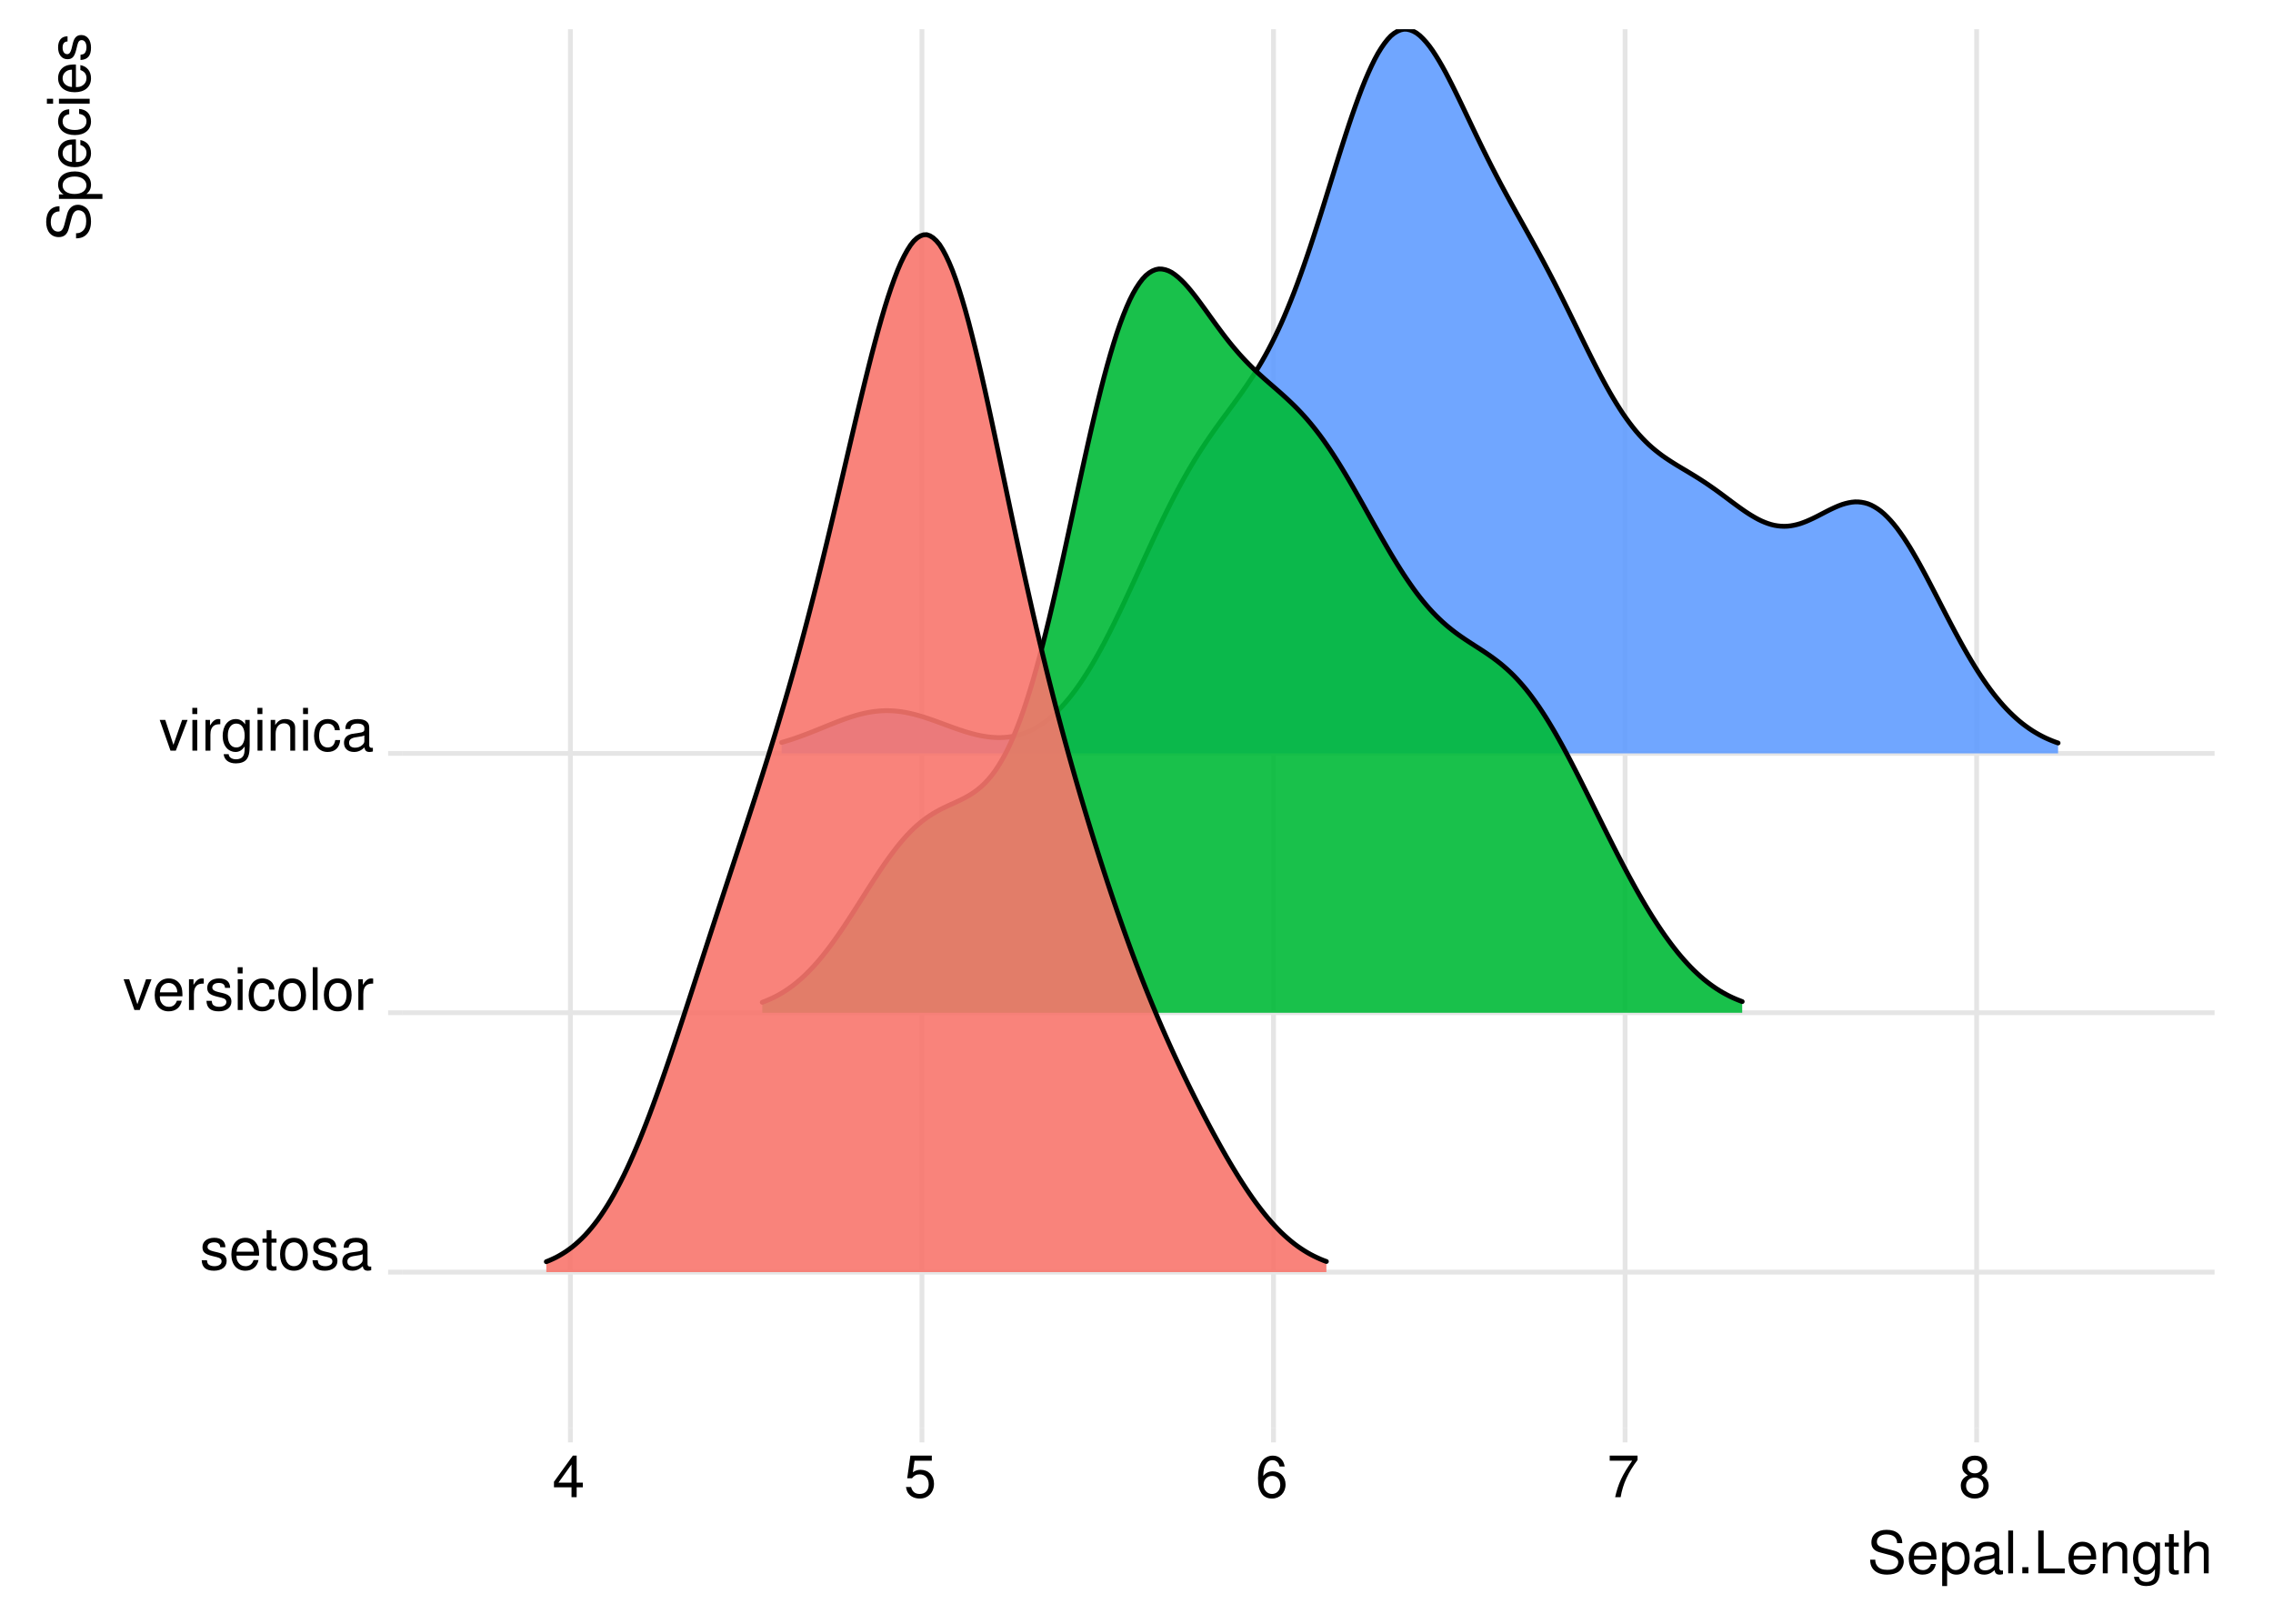 <?xml version="1.0" encoding="UTF-8"?>
<svg xmlns="http://www.w3.org/2000/svg" xmlns:xlink="http://www.w3.org/1999/xlink" width="504pt" height="360pt" viewBox="0 0 504 360" version="1.1">
<defs>
<g>
<symbol overflow="visible" id="glyph0-0">
<path style="stroke:none;" d=""/>
</symbol>
<symbol overflow="visible" id="glyph0-1">
<path style="stroke:none;" d="M 5.688 -4.906 C 5.688 -6.25 4.797 -7 3.219 -7 C 1.641 -7 0.609 -6.188 0.609 -4.922 C 0.609 -3.859 1.156 -3.359 2.766 -2.969 L 3.781 -2.719 C 4.531 -2.531 4.844 -2.266 4.844 -1.766 C 4.844 -1.125 4.203 -0.703 3.25 -0.703 C 2.672 -0.703 2.172 -0.875 1.891 -1.156 C 1.734 -1.359 1.656 -1.547 1.594 -2.031 L 0.438 -2.031 C 0.5 -0.453 1.375 0.297 3.156 0.297 C 4.875 0.297 5.969 -0.547 5.969 -1.859 C 5.969 -2.875 5.391 -3.438 4.047 -3.75 L 3 -4 C 2.125 -4.219 1.734 -4.5 1.734 -4.984 C 1.734 -5.609 2.297 -6 3.188 -6 C 4.062 -6 4.531 -5.625 4.547 -4.906 Z M 5.688 -4.906 "/>
</symbol>
<symbol overflow="visible" id="glyph0-2">
<path style="stroke:none;" d="M 6.672 -3.047 C 6.672 -4.078 6.594 -4.703 6.391 -5.219 C 5.953 -6.328 4.906 -7 3.641 -7 C 1.734 -7 0.516 -5.547 0.516 -3.312 C 0.516 -1.078 1.703 0.297 3.609 0.297 C 5.172 0.297 6.25 -0.578 6.531 -2.062 L 5.438 -2.062 C 5.141 -1.172 4.531 -0.703 3.656 -0.703 C 2.969 -0.703 2.375 -1.016 2.016 -1.594 C 1.75 -1.969 1.656 -2.359 1.656 -3.047 Z M 1.672 -3.922 C 1.766 -5.188 2.531 -6 3.625 -6 C 4.688 -6 5.516 -5.125 5.516 -4 C 5.516 -3.984 5.516 -3.953 5.5 -3.922 Z M 1.672 -3.922 "/>
</symbol>
<symbol overflow="visible" id="glyph0-3">
<path style="stroke:none;" d="M 3.297 -6.812 L 2.188 -6.812 L 2.188 -8.688 L 1.109 -8.688 L 1.109 -6.812 L 0.188 -6.812 L 0.188 -5.922 L 1.109 -5.922 L 1.109 -0.781 C 1.109 -0.094 1.578 0.297 2.422 0.297 C 2.672 0.297 2.938 0.266 3.297 0.203 L 3.297 -0.703 C 3.156 -0.656 2.984 -0.656 2.781 -0.656 C 2.312 -0.656 2.188 -0.781 2.188 -1.266 L 2.188 -5.922 L 3.297 -5.922 Z M 3.297 -6.812 "/>
</symbol>
<symbol overflow="visible" id="glyph0-4">
<path style="stroke:none;" d="M 3.531 -7 C 1.625 -7 0.469 -5.641 0.469 -3.359 C 0.469 -1.062 1.609 0.297 3.547 0.297 C 5.453 0.297 6.625 -1.062 6.625 -3.297 C 6.625 -5.656 5.5 -7 3.531 -7 Z M 3.547 -6 C 4.766 -6 5.5 -5 5.5 -3.312 C 5.5 -1.719 4.75 -0.703 3.547 -0.703 C 2.344 -0.703 1.594 -1.703 1.594 -3.359 C 1.594 -4.984 2.344 -6 3.547 -6 Z M 3.547 -6 "/>
</symbol>
<symbol overflow="visible" id="glyph0-5">
<path style="stroke:none;" d="M 6.953 -0.641 C 6.844 -0.609 6.781 -0.609 6.719 -0.609 C 6.344 -0.609 6.141 -0.812 6.141 -1.141 L 6.141 -5.141 C 6.141 -6.359 5.25 -7 3.578 -7 C 2.594 -7 1.766 -6.719 1.312 -6.219 C 1 -5.859 0.875 -5.469 0.844 -4.797 L 1.938 -4.797 C 2.031 -5.625 2.516 -6 3.531 -6 C 4.516 -6 5.062 -5.641 5.062 -4.984 L 5.062 -4.703 C 5.062 -4.25 4.781 -4.062 3.922 -3.953 C 2.391 -3.75 2.156 -3.703 1.734 -3.531 C 0.953 -3.219 0.547 -2.594 0.547 -1.719 C 0.547 -0.484 1.406 0.297 2.781 0.297 C 3.641 0.297 4.328 0 5.094 -0.703 C 5.172 -0.016 5.516 0.297 6.219 0.297 C 6.438 0.297 6.609 0.266 6.953 0.188 Z M 5.062 -2.141 C 5.062 -1.781 4.953 -1.562 4.625 -1.266 C 4.188 -0.859 3.656 -0.656 3.016 -0.656 C 2.172 -0.656 1.672 -1.047 1.672 -1.734 C 1.672 -2.453 2.156 -2.828 3.312 -2.984 C 4.453 -3.141 4.688 -3.203 5.062 -3.359 Z M 5.062 -2.141 "/>
</symbol>
<symbol overflow="visible" id="glyph0-6">
<path style="stroke:none;" d="M 3.703 0 L 6.312 -6.812 L 5.094 -6.812 L 3.172 -1.281 L 1.359 -6.812 L 0.125 -6.812 L 2.516 0 Z M 3.703 0 "/>
</symbol>
<symbol overflow="visible" id="glyph0-7">
<path style="stroke:none;" d="M 0.891 -6.812 L 0.891 0 L 1.984 0 L 1.984 -3.531 C 1.984 -4.516 2.234 -5.141 2.75 -5.531 C 3.094 -5.766 3.422 -5.844 4.172 -5.859 L 4.172 -6.969 C 3.984 -7 3.906 -7 3.75 -7 C 3.062 -7 2.516 -6.594 1.891 -5.578 L 1.891 -6.812 Z M 0.891 -6.812 "/>
</symbol>
<symbol overflow="visible" id="glyph0-8">
<path style="stroke:none;" d="M 1.953 -6.812 L 0.875 -6.812 L 0.875 0 L 1.953 0 Z M 1.953 -9.484 L 0.859 -9.484 L 0.859 -8.109 L 1.953 -8.109 Z M 1.953 -9.484 "/>
</symbol>
<symbol overflow="visible" id="glyph0-9">
<path style="stroke:none;" d="M 6.125 -4.531 C 6.078 -5.188 5.922 -5.609 5.672 -6 C 5.203 -6.625 4.375 -7 3.438 -7 C 1.594 -7 0.406 -5.547 0.406 -3.281 C 0.406 -1.094 1.578 0.297 3.422 0.297 C 5.047 0.297 6.078 -0.672 6.203 -2.344 L 5.109 -2.344 C 4.922 -1.25 4.375 -0.703 3.438 -0.703 C 2.25 -0.703 1.531 -1.672 1.531 -3.281 C 1.531 -4.984 2.234 -6 3.422 -6 C 4.328 -6 4.906 -5.469 5.031 -4.531 Z M 6.125 -4.531 "/>
</symbol>
<symbol overflow="visible" id="glyph0-10">
<path style="stroke:none;" d="M 1.969 -9.484 L 0.891 -9.484 L 0.891 0 L 1.969 0 Z M 1.969 -9.484 "/>
</symbol>
<symbol overflow="visible" id="glyph0-11">
<path style="stroke:none;" d="M 5.359 -6.812 L 5.359 -5.828 C 4.812 -6.625 4.141 -7 3.281 -7 C 1.547 -7 0.375 -5.5 0.375 -3.281 C 0.375 -2.172 0.672 -1.266 1.234 -0.609 C 1.734 -0.031 2.469 0.297 3.188 0.297 C 4.047 0.297 4.641 -0.062 5.25 -0.922 L 5.25 -0.578 C 5.25 0.344 5.141 0.906 4.859 1.281 C 4.578 1.688 4.016 1.922 3.359 1.922 C 2.859 1.922 2.422 1.797 2.125 1.562 C 1.875 1.359 1.766 1.188 1.703 0.781 L 0.594 0.781 C 0.719 2.062 1.719 2.828 3.312 2.828 C 4.328 2.828 5.203 2.516 5.641 1.969 C 6.156 1.344 6.359 0.484 6.359 -1.125 L 6.359 -6.812 Z M 3.391 -6 C 4.562 -6 5.25 -5.016 5.25 -3.312 C 5.25 -1.688 4.547 -0.703 3.406 -0.703 C 2.219 -0.703 1.516 -1.703 1.516 -3.359 C 1.516 -4.984 2.234 -6 3.391 -6 Z M 3.391 -6 "/>
</symbol>
<symbol overflow="visible" id="glyph0-12">
<path style="stroke:none;" d="M 0.906 -6.812 L 0.906 0 L 2 0 L 2 -3.75 C 2 -5.141 2.734 -6.062 3.844 -6.062 C 4.703 -6.062 5.25 -5.531 5.25 -4.719 L 5.25 0 L 6.328 0 L 6.328 -5.141 C 6.328 -6.281 5.484 -7 4.172 -7 C 3.156 -7 2.516 -6.609 1.906 -5.672 L 1.906 -6.812 Z M 0.906 -6.812 "/>
</symbol>
<symbol overflow="visible" id="glyph0-13">
<path style="stroke:none;" d="M 4.25 -2.203 L 4.25 0 L 5.391 0 L 5.391 -2.203 L 6.766 -2.203 L 6.766 -3.234 L 5.391 -3.234 L 5.391 -9.219 L 4.547 -9.219 L 0.359 -3.422 L 0.359 -2.203 Z M 4.25 -3.234 L 1.359 -3.234 L 4.25 -7.266 Z M 4.25 -3.234 "/>
</symbol>
<symbol overflow="visible" id="glyph0-14">
<path style="stroke:none;" d="M 6.188 -9.219 L 1.438 -9.219 L 0.734 -4.203 L 1.797 -4.203 C 2.328 -4.844 2.766 -5.062 3.484 -5.062 C 4.719 -5.062 5.5 -4.219 5.5 -2.844 C 5.5 -1.516 4.734 -0.719 3.484 -0.719 C 2.484 -0.719 1.875 -1.219 1.594 -2.266 L 0.453 -2.266 C 0.609 -1.516 0.734 -1.141 1.016 -0.812 C 1.531 -0.109 2.469 0.297 3.516 0.297 C 5.375 0.297 6.672 -1.047 6.672 -3 C 6.672 -4.828 5.453 -6.078 3.688 -6.078 C 3.047 -6.078 2.516 -5.906 1.984 -5.516 L 2.359 -8.094 L 6.188 -8.094 Z M 6.188 -9.219 "/>
</symbol>
<symbol overflow="visible" id="glyph0-15">
<path style="stroke:none;" d="M 6.469 -6.812 C 6.25 -8.312 5.266 -9.219 3.859 -9.219 C 2.844 -9.219 1.938 -8.719 1.391 -7.906 C 0.812 -7 0.562 -5.875 0.562 -4.203 C 0.562 -2.656 0.797 -1.656 1.344 -0.844 C 1.828 -0.109 2.641 0.297 3.656 0.297 C 5.406 0.297 6.672 -1 6.672 -2.812 C 6.672 -4.531 5.5 -5.734 3.844 -5.734 C 2.938 -5.734 2.219 -5.375 1.734 -4.703 C 1.734 -6.953 2.469 -8.203 3.781 -8.203 C 4.594 -8.203 5.141 -7.703 5.328 -6.812 Z M 3.703 -4.719 C 4.812 -4.719 5.5 -3.953 5.5 -2.719 C 5.5 -1.562 4.719 -0.719 3.672 -0.719 C 2.594 -0.719 1.797 -1.594 1.797 -2.781 C 1.797 -3.922 2.578 -4.719 3.703 -4.719 Z M 3.703 -4.719 "/>
</symbol>
<symbol overflow="visible" id="glyph0-16">
<path style="stroke:none;" d="M 6.766 -9.219 L 0.594 -9.219 L 0.594 -8.094 L 5.578 -8.094 C 3.375 -4.953 2.484 -3.031 1.797 0 L 3.016 0 C 3.516 -2.953 4.688 -5.484 6.766 -8.25 Z M 6.766 -9.219 "/>
</symbol>
<symbol overflow="visible" id="glyph0-17">
<path style="stroke:none;" d="M 5.078 -4.844 C 6.031 -5.422 6.344 -5.891 6.344 -6.766 C 6.344 -8.203 5.219 -9.219 3.578 -9.219 C 1.953 -9.219 0.812 -8.203 0.812 -6.766 C 0.812 -5.906 1.125 -5.438 2.047 -4.844 C 1 -4.344 0.484 -3.578 0.484 -2.562 C 0.484 -0.875 1.75 0.297 3.578 0.297 C 5.391 0.297 6.672 -0.875 6.672 -2.547 C 6.672 -3.578 6.156 -4.344 5.078 -4.844 Z M 3.578 -8.203 C 4.547 -8.203 5.172 -7.625 5.172 -6.734 C 5.172 -5.875 4.531 -5.297 3.578 -5.297 C 2.609 -5.297 1.969 -5.875 1.969 -6.75 C 1.969 -7.625 2.609 -8.203 3.578 -8.203 Z M 3.578 -4.344 C 4.719 -4.344 5.5 -3.609 5.5 -2.531 C 5.5 -1.438 4.719 -0.719 3.547 -0.719 C 2.438 -0.719 1.656 -1.453 1.656 -2.531 C 1.656 -3.609 2.438 -4.344 3.578 -4.344 Z M 3.578 -4.344 "/>
</symbol>
<symbol overflow="visible" id="glyph0-18">
<path style="stroke:none;" d="M 7.75 -6.688 C 7.734 -8.547 6.469 -9.641 4.281 -9.641 C 2.203 -9.641 0.906 -8.562 0.906 -6.844 C 0.906 -5.688 1.516 -4.969 2.766 -4.641 L 5.125 -4.016 C 6.312 -3.703 6.859 -3.219 6.859 -2.484 C 6.859 -1.969 6.594 -1.453 6.188 -1.172 C 5.812 -0.906 5.219 -0.766 4.453 -0.766 C 3.422 -0.766 2.719 -1.016 2.266 -1.562 C 1.906 -1.969 1.75 -2.438 1.766 -3.016 L 0.625 -3.016 C 0.641 -2.141 0.812 -1.578 1.188 -1.047 C 1.828 -0.172 2.922 0.297 4.375 0.297 C 5.5 0.297 6.422 0.031 7.031 -0.422 C 7.672 -0.938 8.078 -1.781 8.078 -2.594 C 8.078 -3.766 7.344 -4.625 6.062 -4.984 L 3.672 -5.609 C 2.531 -5.922 2.125 -6.297 2.125 -7.016 C 2.125 -7.984 2.969 -8.625 4.234 -8.625 C 5.75 -8.625 6.594 -7.938 6.609 -6.688 Z M 7.75 -6.688 "/>
</symbol>
<symbol overflow="visible" id="glyph0-19">
<path style="stroke:none;" d="M 0.703 2.828 L 1.797 2.828 L 1.797 -0.719 C 2.359 -0.016 3 0.297 3.891 0.297 C 5.641 0.297 6.797 -1.125 6.797 -3.281 C 6.797 -5.578 5.688 -7 3.875 -7 C 2.953 -7 2.203 -6.594 1.703 -5.781 L 1.703 -6.812 L 0.703 -6.812 Z M 3.688 -6 C 4.891 -6 5.672 -4.938 5.672 -3.312 C 5.672 -1.766 4.875 -0.719 3.688 -0.719 C 2.547 -0.719 1.797 -1.75 1.797 -3.359 C 1.797 -4.953 2.547 -6 3.688 -6 Z M 3.688 -6 "/>
</symbol>
<symbol overflow="visible" id="glyph0-20">
<path style="stroke:none;" d="M 2.484 -1.359 L 1.125 -1.359 L 1.125 0 L 2.484 0 Z M 2.484 -1.359 "/>
</symbol>
<symbol overflow="visible" id="glyph0-21">
<path style="stroke:none;" d="M 2.25 -9.484 L 1.047 -9.484 L 1.047 0 L 6.922 0 L 6.922 -1.062 L 2.25 -1.062 Z M 2.25 -9.484 "/>
</symbol>
<symbol overflow="visible" id="glyph0-22">
<path style="stroke:none;" d="M 0.906 -9.484 L 0.906 0 L 1.984 0 L 1.984 -3.75 C 1.984 -5.141 2.719 -6.062 3.828 -6.062 C 4.188 -6.062 4.531 -5.938 4.797 -5.75 C 5.109 -5.531 5.234 -5.203 5.234 -4.719 L 5.234 0 L 6.312 0 L 6.312 -5.141 C 6.312 -6.297 5.5 -7 4.172 -7 C 3.219 -7 2.625 -6.703 1.984 -5.875 L 1.984 -9.484 Z M 0.906 -9.484 "/>
</symbol>
<symbol overflow="visible" id="glyph1-0">
<path style="stroke:none;" d=""/>
</symbol>
<symbol overflow="visible" id="glyph1-1">
<path style="stroke:none;" d="M -6.688 -7.75 C -8.547 -7.734 -9.641 -6.469 -9.641 -4.281 C -9.641 -2.203 -8.562 -0.906 -6.844 -0.906 C -5.688 -0.906 -4.969 -1.516 -4.641 -2.766 L -4.016 -5.125 C -3.703 -6.312 -3.219 -6.859 -2.484 -6.859 C -1.969 -6.859 -1.453 -6.594 -1.172 -6.188 C -0.906 -5.812 -0.766 -5.219 -0.766 -4.453 C -0.766 -3.422 -1.016 -2.719 -1.562 -2.266 C -1.969 -1.906 -2.438 -1.75 -3.016 -1.766 L -3.016 -0.625 C -2.141 -0.641 -1.578 -0.812 -1.047 -1.188 C -0.172 -1.828 0.297 -2.922 0.297 -4.375 C 0.297 -5.5 0.031 -6.422 -0.422 -7.031 C -0.938 -7.672 -1.781 -8.078 -2.594 -8.078 C -3.766 -8.078 -4.625 -7.344 -4.984 -6.062 L -5.609 -3.672 C -5.922 -2.531 -6.297 -2.125 -7.016 -2.125 C -7.984 -2.125 -8.625 -2.969 -8.625 -4.234 C -8.625 -5.75 -7.938 -6.594 -6.688 -6.609 Z M -6.688 -7.75 "/>
</symbol>
<symbol overflow="visible" id="glyph1-2">
<path style="stroke:none;" d="M 2.828 -0.703 L 2.828 -1.797 L -0.719 -1.797 C -0.016 -2.359 0.297 -3 0.297 -3.891 C 0.297 -5.641 -1.125 -6.797 -3.281 -6.797 C -5.578 -6.797 -7 -5.688 -7 -3.875 C -7 -2.953 -6.594 -2.203 -5.781 -1.703 L -6.812 -1.703 L -6.812 -0.703 Z M -6 -3.688 C -6 -4.891 -4.938 -5.672 -3.312 -5.672 C -1.766 -5.672 -0.719 -4.875 -0.719 -3.688 C -0.719 -2.547 -1.75 -1.797 -3.359 -1.797 C -4.953 -1.797 -6 -2.547 -6 -3.688 Z M -6 -3.688 "/>
</symbol>
<symbol overflow="visible" id="glyph1-3">
<path style="stroke:none;" d="M -3.047 -6.672 C -4.078 -6.672 -4.703 -6.594 -5.219 -6.391 C -6.328 -5.953 -7 -4.906 -7 -3.641 C -7 -1.734 -5.547 -0.516 -3.312 -0.516 C -1.078 -0.516 0.297 -1.703 0.297 -3.609 C 0.297 -5.172 -0.578 -6.25 -2.062 -6.531 L -2.062 -5.438 C -1.172 -5.141 -0.703 -4.531 -0.703 -3.656 C -0.703 -2.969 -1.016 -2.375 -1.594 -2.016 C -1.969 -1.75 -2.359 -1.656 -3.047 -1.656 Z M -3.922 -1.672 C -5.188 -1.766 -6 -2.531 -6 -3.625 C -6 -4.688 -5.125 -5.516 -4 -5.516 C -3.984 -5.516 -3.953 -5.516 -3.922 -5.5 Z M -3.922 -1.672 "/>
</symbol>
<symbol overflow="visible" id="glyph1-4">
<path style="stroke:none;" d="M -4.531 -6.125 C -5.188 -6.078 -5.609 -5.922 -6 -5.672 C -6.625 -5.203 -7 -4.375 -7 -3.438 C -7 -1.594 -5.547 -0.406 -3.281 -0.406 C -1.094 -0.406 0.297 -1.578 0.297 -3.422 C 0.297 -5.047 -0.672 -6.078 -2.344 -6.203 L -2.344 -5.109 C -1.25 -4.922 -0.703 -4.375 -0.703 -3.438 C -0.703 -2.25 -1.672 -1.531 -3.281 -1.531 C -4.984 -1.531 -6 -2.234 -6 -3.422 C -6 -4.328 -5.469 -4.906 -4.531 -5.031 Z M -4.531 -6.125 "/>
</symbol>
<symbol overflow="visible" id="glyph1-5">
<path style="stroke:none;" d="M -6.812 -1.953 L -6.812 -0.875 L 0 -0.875 L 0 -1.953 Z M -9.484 -1.953 L -9.484 -0.859 L -8.109 -0.859 L -8.109 -1.953 Z M -9.484 -1.953 "/>
</symbol>
<symbol overflow="visible" id="glyph1-6">
<path style="stroke:none;" d="M -4.906 -5.688 C -6.25 -5.688 -7 -4.797 -7 -3.219 C -7 -1.641 -6.188 -0.609 -4.922 -0.609 C -3.859 -0.609 -3.359 -1.156 -2.969 -2.766 L -2.719 -3.781 C -2.531 -4.531 -2.266 -4.844 -1.766 -4.844 C -1.125 -4.844 -0.703 -4.203 -0.703 -3.25 C -0.703 -2.672 -0.875 -2.172 -1.156 -1.891 C -1.359 -1.734 -1.547 -1.656 -2.031 -1.594 L -2.031 -0.438 C -0.453 -0.5 0.297 -1.375 0.297 -3.156 C 0.297 -4.875 -0.547 -5.969 -1.859 -5.969 C -2.875 -5.969 -3.438 -5.391 -3.75 -4.047 L -4 -3 C -4.219 -2.125 -4.5 -1.734 -4.984 -1.734 C -5.609 -1.734 -6 -2.297 -6 -3.188 C -6 -4.062 -5.625 -4.531 -4.906 -4.547 Z M -4.906 -5.688 "/>
</symbol>
</g>
<clipPath id="clip1">
  <path d="M 89.297 281 L 492 281 L 492 283 L 89.297 283 Z M 89.297 281 "/>
</clipPath>
<clipPath id="clip2">
  <path d="M 89.297 224 L 492 224 L 492 226 L 89.297 226 Z M 89.297 224 "/>
</clipPath>
<clipPath id="clip3">
  <path d="M 89.297 166 L 492 166 L 492 168 L 89.297 168 Z M 89.297 166 "/>
</clipPath>
<clipPath id="clip4">
  <path d="M 125 6.477 L 128 6.477 L 128 317.547 L 125 317.547 Z M 125 6.477 "/>
</clipPath>
<clipPath id="clip5">
  <path d="M 203 6.477 L 205 6.477 L 205 317.547 L 203 317.547 Z M 203 6.477 "/>
</clipPath>
<clipPath id="clip6">
  <path d="M 281 6.477 L 283 6.477 L 283 317.547 L 281 317.547 Z M 281 6.477 "/>
</clipPath>
<clipPath id="clip7">
  <path d="M 359 6.477 L 361 6.477 L 361 317.547 L 359 317.547 Z M 359 6.477 "/>
</clipPath>
<clipPath id="clip8">
  <path d="M 437 6.477 L 439 6.477 L 439 317.547 L 437 317.547 Z M 437 6.477 "/>
</clipPath>
<clipPath id="clip9">
  <path d="M 173 6.477 L 457 6.477 L 457 168 L 173 168 Z M 173 6.477 "/>
</clipPath>
<clipPath id="clip10">
  <path d="M 172 6.477 L 457 6.477 L 457 166 L 172 166 Z M 172 6.477 "/>
</clipPath>
</defs>
<g id="surface401">
<rect x="0" y="0" width="504" height="360" style="fill:rgb(100%,100%,100%);fill-opacity:1;stroke:none;"/>
<g clip-path="url(#clip1)" clip-rule="nonzero">
<path style="fill:none;stroke-width:1.067;stroke-linecap:butt;stroke-linejoin:round;stroke:rgb(89.804%,89.804%,89.804%);stroke-opacity:1;stroke-miterlimit:10;" d="M 89.297 282.043 L 491.047 282.043 "/>
</g>
<g clip-path="url(#clip2)" clip-rule="nonzero">
<path style="fill:none;stroke-width:1.067;stroke-linecap:butt;stroke-linejoin:round;stroke:rgb(89.804%,89.804%,89.804%);stroke-opacity:1;stroke-miterlimit:10;" d="M 89.297 224.539 L 491.047 224.539 "/>
</g>
<g clip-path="url(#clip3)" clip-rule="nonzero">
<path style="fill:none;stroke-width:1.067;stroke-linecap:butt;stroke-linejoin:round;stroke:rgb(89.804%,89.804%,89.804%);stroke-opacity:1;stroke-miterlimit:10;" d="M 89.297 167.035 L 491.047 167.035 "/>
</g>
<g clip-path="url(#clip4)" clip-rule="nonzero">
<path style="fill:none;stroke-width:1.067;stroke-linecap:butt;stroke-linejoin:round;stroke:rgb(89.804%,89.804%,89.804%);stroke-opacity:1;stroke-miterlimit:10;" d="M 126.473 316.547 L 126.473 6.477 "/>
</g>
<g clip-path="url(#clip5)" clip-rule="nonzero">
<path style="fill:none;stroke-width:1.067;stroke-linecap:butt;stroke-linejoin:round;stroke:rgb(89.804%,89.804%,89.804%);stroke-opacity:1;stroke-miterlimit:10;" d="M 204.426 316.547 L 204.426 6.477 "/>
</g>
<g clip-path="url(#clip6)" clip-rule="nonzero">
<path style="fill:none;stroke-width:1.067;stroke-linecap:butt;stroke-linejoin:round;stroke:rgb(89.804%,89.804%,89.804%);stroke-opacity:1;stroke-miterlimit:10;" d="M 282.379 316.547 L 282.379 6.477 "/>
</g>
<g clip-path="url(#clip7)" clip-rule="nonzero">
<path style="fill:none;stroke-width:1.067;stroke-linecap:butt;stroke-linejoin:round;stroke:rgb(89.804%,89.804%,89.804%);stroke-opacity:1;stroke-miterlimit:10;" d="M 360.332 316.547 L 360.332 6.477 "/>
</g>
<g clip-path="url(#clip8)" clip-rule="nonzero">
<path style="fill:none;stroke-width:1.067;stroke-linecap:butt;stroke-linejoin:round;stroke:rgb(89.804%,89.804%,89.804%);stroke-opacity:1;stroke-miterlimit:10;" d="M 438.285 316.547 L 438.285 6.477 "/>
</g>
<g clip-path="url(#clip9)" clip-rule="nonzero">
<path style=" stroke:none;fill-rule:nonzero;fill:rgb(38.039%,61.176%,100%);fill-opacity:0.902;" d="M 173.312 164.609 L 174.027 164.402 L 174.742 164.184 L 175.457 163.957 L 176.172 163.719 L 176.887 163.469 L 177.602 163.215 L 178.316 162.949 L 179.031 162.68 L 179.746 162.402 L 181.176 161.832 L 182.605 161.254 L 183.32 160.961 L 184.035 160.672 L 185.465 160.109 L 186.18 159.836 L 186.895 159.57 L 187.609 159.316 L 188.324 159.074 L 189.039 158.844 L 189.754 158.625 L 190.469 158.426 L 191.184 158.246 L 191.898 158.086 L 192.613 157.945 L 193.328 157.82 L 194.043 157.727 L 194.754 157.652 L 195.469 157.598 L 196.184 157.566 L 196.898 157.566 L 197.613 157.586 L 198.328 157.629 L 199.043 157.695 L 199.758 157.785 L 200.473 157.898 L 201.188 158.031 L 201.902 158.184 L 202.617 158.352 L 203.332 158.543 L 204.047 158.746 L 204.762 158.965 L 205.477 159.195 L 206.191 159.438 L 206.906 159.688 L 208.336 160.203 L 209.766 160.734 L 211.195 161.258 L 211.91 161.512 L 212.625 161.758 L 213.34 161.996 L 214.055 162.227 L 214.77 162.441 L 215.484 162.641 L 216.199 162.824 L 216.914 162.992 L 217.629 163.141 L 218.344 163.262 L 219.059 163.367 L 219.773 163.445 L 220.484 163.504 L 221.199 163.527 L 221.914 163.527 L 222.629 163.496 L 223.344 163.441 L 224.059 163.348 L 224.773 163.219 L 225.488 163.059 L 226.203 162.867 L 226.918 162.637 L 227.633 162.363 L 228.348 162.055 L 229.062 161.711 L 229.777 161.324 L 230.492 160.887 L 231.207 160.41 L 231.922 159.891 L 232.637 159.336 L 233.352 158.719 L 234.066 158.059 L 234.781 157.355 L 235.496 156.613 L 236.211 155.809 L 236.926 154.961 L 237.641 154.066 L 238.355 153.129 L 239.07 152.137 L 239.785 151.098 L 240.5 150.012 L 241.215 148.891 L 241.93 147.719 L 242.645 146.496 L 243.359 145.238 L 244.074 143.945 L 244.789 142.617 L 245.5 141.242 L 246.215 139.836 L 246.93 138.406 L 247.645 136.949 L 248.359 135.465 L 249.074 133.957 L 249.789 132.434 L 250.504 130.895 L 251.219 129.348 L 251.934 127.789 L 252.648 126.227 L 254.078 123.109 L 254.793 121.559 L 255.508 120.016 L 256.223 118.488 L 256.938 116.977 L 257.652 115.488 L 258.367 114.023 L 259.082 112.578 L 259.797 111.156 L 260.512 109.773 L 261.227 108.422 L 261.941 107.098 L 262.656 105.805 L 263.371 104.551 L 264.086 103.328 L 264.801 102.141 L 265.516 100.98 L 266.23 99.852 L 266.945 98.758 L 267.66 97.691 L 268.375 96.645 L 269.09 95.621 L 269.805 94.621 L 270.52 93.633 L 271.23 92.656 L 271.945 91.684 L 272.66 90.719 L 274.09 88.773 L 274.805 87.785 L 275.52 86.781 L 276.234 85.75 L 276.949 84.695 L 277.664 83.613 L 278.379 82.488 L 279.094 81.32 L 279.809 80.109 L 280.523 78.852 L 281.238 77.539 L 281.953 76.156 L 282.668 74.723 L 283.383 73.227 L 284.098 71.676 L 284.812 70.039 L 285.527 68.34 L 286.242 66.582 L 286.957 64.762 L 287.672 62.863 L 288.387 60.902 L 289.102 58.887 L 289.816 56.82 L 290.531 54.699 L 291.246 52.523 L 291.961 50.309 L 292.676 48.066 L 293.391 45.793 L 294.105 43.496 L 295.535 38.887 L 296.246 36.582 L 296.961 34.301 L 297.676 32.047 L 298.391 29.824 L 299.105 27.645 L 299.82 25.531 L 300.535 23.492 L 301.25 21.52 L 301.965 19.629 L 302.68 17.84 L 303.395 16.172 L 304.109 14.609 L 304.824 13.152 L 305.539 11.832 L 306.254 10.668 L 306.969 9.633 L 307.684 8.727 L 308.398 7.961 L 309.113 7.383 L 309.828 6.945 L 310.543 6.641 L 311.258 6.477 L 311.973 6.492 L 312.688 6.652 L 313.402 6.934 L 314.117 7.344 L 314.832 7.898 L 315.547 8.59 L 316.262 9.379 L 316.977 10.27 L 317.691 11.266 L 318.406 12.367 L 319.121 13.539 L 319.836 14.777 L 320.551 16.078 L 321.262 17.445 L 321.977 18.852 L 322.691 20.289 L 323.406 21.754 L 324.121 23.242 L 324.836 24.742 L 326.266 27.75 L 326.98 29.25 L 327.695 30.738 L 328.41 32.211 L 329.125 33.672 L 329.84 35.109 L 330.555 36.527 L 331.27 37.926 L 331.984 39.305 L 332.699 40.664 L 333.414 42 L 334.129 43.32 L 334.844 44.629 L 335.559 45.93 L 336.273 47.215 L 338.418 51.059 L 339.133 52.344 L 339.848 53.637 L 340.562 54.938 L 341.277 56.25 L 341.992 57.578 L 342.707 58.922 L 343.422 60.277 L 344.137 61.652 L 344.852 63.043 L 345.566 64.457 L 346.281 65.879 L 346.992 67.316 L 347.707 68.766 L 348.422 70.227 L 349.852 73.156 L 350.566 74.625 L 351.281 76.086 L 351.996 77.539 L 352.711 78.977 L 353.426 80.398 L 354.141 81.797 L 354.855 83.168 L 355.57 84.508 L 356.285 85.816 L 357 87.086 L 357.715 88.305 L 358.43 89.484 L 359.145 90.621 L 359.859 91.715 L 360.574 92.738 L 361.289 93.719 L 362.004 94.652 L 362.719 95.539 L 363.434 96.363 L 364.148 97.137 L 364.863 97.871 L 365.578 98.562 L 366.293 99.203 L 367.008 99.805 L 367.723 100.371 L 368.438 100.914 L 369.152 101.422 L 369.867 101.902 L 370.582 102.367 L 371.297 102.82 L 372.008 103.258 L 372.723 103.688 L 374.152 104.539 L 374.867 104.969 L 375.582 105.406 L 376.297 105.848 L 377.012 106.301 L 377.727 106.762 L 378.441 107.238 L 379.156 107.727 L 379.871 108.227 L 380.586 108.734 L 381.301 109.254 L 382.016 109.781 L 382.73 110.312 L 384.16 111.383 L 384.875 111.91 L 385.59 112.43 L 386.305 112.938 L 387.02 113.434 L 387.734 113.902 L 388.449 114.344 L 389.164 114.762 L 389.879 115.152 L 390.594 115.5 L 391.309 115.805 L 392.023 116.07 L 392.738 116.293 L 393.453 116.469 L 394.168 116.586 L 394.883 116.66 L 395.598 116.688 L 396.312 116.664 L 397.027 116.586 L 397.738 116.461 L 398.453 116.297 L 399.168 116.094 L 399.883 115.84 L 400.598 115.559 L 401.312 115.246 L 402.027 114.914 L 402.742 114.562 L 403.457 114.195 L 404.887 113.453 L 405.602 113.09 L 406.316 112.746 L 407.031 112.418 L 407.746 112.117 L 408.461 111.852 L 409.176 111.637 L 409.891 111.465 L 410.605 111.34 L 411.32 111.27 L 412.035 111.277 L 412.75 111.352 L 413.465 111.488 L 414.18 111.691 L 414.895 111.984 L 415.609 112.359 L 416.324 112.805 L 417.039 113.32 L 417.754 113.922 L 418.469 114.613 L 419.184 115.367 L 419.898 116.191 L 420.613 117.086 L 421.328 118.062 L 422.043 119.094 L 422.754 120.18 L 423.469 121.312 L 424.184 122.512 L 424.898 123.75 L 425.613 125.023 L 426.328 126.328 L 427.043 127.664 L 427.758 129.023 L 428.473 130.395 L 429.188 131.781 L 430.617 134.562 L 431.332 135.949 L 432.047 137.328 L 432.762 138.695 L 433.477 140.043 L 434.191 141.367 L 434.906 142.676 L 435.621 143.953 L 436.336 145.195 L 437.051 146.406 L 437.766 147.586 L 438.48 148.734 L 439.195 149.832 L 439.91 150.895 L 440.625 151.918 L 441.34 152.902 L 442.055 153.844 L 442.77 154.738 L 443.484 155.594 L 444.199 156.414 L 444.914 157.188 L 445.629 157.918 L 446.344 158.609 L 447.059 159.266 L 447.77 159.887 L 448.484 160.461 L 449.199 161 L 449.914 161.508 L 450.629 161.988 L 451.344 162.426 L 452.059 162.836 L 452.773 163.219 L 453.488 163.574 L 454.203 163.898 L 454.918 164.199 L 455.633 164.477 L 456.348 164.73 L 456.348 167.035 L 173.312 167.035 Z M 173.312 164.609 "/>
</g>
<g clip-path="url(#clip10)" clip-rule="nonzero">
<path style="fill:none;stroke-width:1.067;stroke-linecap:round;stroke-linejoin:round;stroke:rgb(0%,0%,0%);stroke-opacity:1;stroke-miterlimit:10;" d="M 173.312 164.609 L 174.027 164.402 L 174.742 164.184 L 175.457 163.957 L 176.172 163.719 L 176.887 163.469 L 177.602 163.215 L 178.316 162.949 L 179.031 162.68 L 179.746 162.402 L 181.176 161.832 L 182.605 161.254 L 183.32 160.961 L 184.035 160.672 L 185.465 160.109 L 186.18 159.836 L 186.895 159.57 L 187.609 159.316 L 188.324 159.074 L 189.039 158.844 L 189.754 158.625 L 190.469 158.426 L 191.184 158.246 L 191.898 158.086 L 192.613 157.945 L 193.328 157.82 L 194.043 157.727 L 194.754 157.652 L 195.469 157.598 L 196.184 157.566 L 196.898 157.566 L 197.613 157.586 L 198.328 157.629 L 199.043 157.695 L 199.758 157.785 L 200.473 157.898 L 201.188 158.031 L 201.902 158.184 L 202.617 158.352 L 203.332 158.543 L 204.047 158.746 L 204.762 158.965 L 205.477 159.195 L 206.191 159.438 L 206.906 159.688 L 208.336 160.203 L 209.766 160.734 L 211.195 161.258 L 211.91 161.512 L 212.625 161.758 L 213.34 161.996 L 214.055 162.227 L 214.77 162.441 L 215.484 162.641 L 216.199 162.824 L 216.914 162.992 L 217.629 163.141 L 218.344 163.262 L 219.059 163.367 L 219.773 163.445 L 220.484 163.504 L 221.199 163.527 L 221.914 163.527 L 222.629 163.496 L 223.344 163.441 L 224.059 163.348 L 224.773 163.219 L 225.488 163.059 L 226.203 162.867 L 226.918 162.637 L 227.633 162.363 L 228.348 162.055 L 229.062 161.711 L 229.777 161.324 L 230.492 160.887 L 231.207 160.41 L 231.922 159.891 L 232.637 159.336 L 233.352 158.719 L 234.066 158.059 L 234.781 157.355 L 235.496 156.613 L 236.211 155.809 L 236.926 154.961 L 237.641 154.066 L 238.355 153.129 L 239.07 152.137 L 239.785 151.098 L 240.5 150.012 L 241.215 148.891 L 241.93 147.719 L 242.645 146.496 L 243.359 145.238 L 244.074 143.945 L 244.789 142.617 L 245.5 141.242 L 246.215 139.836 L 246.93 138.406 L 247.645 136.949 L 248.359 135.465 L 249.074 133.957 L 249.789 132.434 L 250.504 130.895 L 251.219 129.348 L 251.934 127.789 L 252.648 126.227 L 254.078 123.109 L 254.793 121.559 L 255.508 120.016 L 256.223 118.488 L 256.938 116.977 L 257.652 115.488 L 258.367 114.023 L 259.082 112.578 L 259.797 111.156 L 260.512 109.773 L 261.227 108.422 L 261.941 107.098 L 262.656 105.805 L 263.371 104.551 L 264.086 103.328 L 264.801 102.141 L 265.516 100.98 L 266.23 99.852 L 266.945 98.758 L 267.66 97.691 L 268.375 96.645 L 269.09 95.621 L 269.805 94.621 L 270.52 93.633 L 271.23 92.656 L 271.945 91.684 L 272.66 90.719 L 274.09 88.773 L 274.805 87.785 L 275.52 86.781 L 276.234 85.75 L 276.949 84.695 L 277.664 83.613 L 278.379 82.488 L 279.094 81.32 L 279.809 80.109 L 280.523 78.852 L 281.238 77.539 L 281.953 76.156 L 282.668 74.723 L 283.383 73.227 L 284.098 71.676 L 284.812 70.039 L 285.527 68.34 L 286.242 66.582 L 286.957 64.762 L 287.672 62.863 L 288.387 60.902 L 289.102 58.887 L 289.816 56.82 L 290.531 54.699 L 291.246 52.523 L 291.961 50.309 L 292.676 48.066 L 293.391 45.793 L 294.105 43.496 L 295.535 38.887 L 296.246 36.582 L 296.961 34.301 L 297.676 32.047 L 298.391 29.824 L 299.105 27.645 L 299.82 25.531 L 300.535 23.492 L 301.25 21.52 L 301.965 19.629 L 302.68 17.84 L 303.395 16.172 L 304.109 14.609 L 304.824 13.152 L 305.539 11.832 L 306.254 10.668 L 306.969 9.633 L 307.684 8.727 L 308.398 7.961 L 309.113 7.383 L 309.828 6.945 L 310.543 6.641 L 311.258 6.477 L 311.973 6.492 L 312.688 6.652 L 313.402 6.934 L 314.117 7.344 L 314.832 7.898 L 315.547 8.59 L 316.262 9.379 L 316.977 10.27 L 317.691 11.266 L 318.406 12.367 L 319.121 13.539 L 319.836 14.777 L 320.551 16.078 L 321.262 17.445 L 321.977 18.852 L 322.691 20.289 L 323.406 21.754 L 324.121 23.242 L 324.836 24.742 L 326.266 27.75 L 326.98 29.25 L 327.695 30.738 L 328.41 32.211 L 329.125 33.672 L 329.84 35.109 L 330.555 36.527 L 331.27 37.926 L 331.984 39.305 L 332.699 40.664 L 333.414 42 L 334.129 43.32 L 334.844 44.629 L 335.559 45.93 L 336.273 47.215 L 338.418 51.059 L 339.133 52.344 L 339.848 53.637 L 340.562 54.938 L 341.277 56.25 L 341.992 57.578 L 342.707 58.922 L 343.422 60.277 L 344.137 61.652 L 344.852 63.043 L 345.566 64.457 L 346.281 65.879 L 346.992 67.316 L 347.707 68.766 L 348.422 70.227 L 349.852 73.156 L 350.566 74.625 L 351.281 76.086 L 351.996 77.539 L 352.711 78.977 L 353.426 80.398 L 354.141 81.797 L 354.855 83.168 L 355.57 84.508 L 356.285 85.816 L 357 87.086 L 357.715 88.305 L 358.43 89.484 L 359.145 90.621 L 359.859 91.715 L 360.574 92.738 L 361.289 93.719 L 362.004 94.652 L 362.719 95.539 L 363.434 96.363 L 364.148 97.137 L 364.863 97.871 L 365.578 98.562 L 366.293 99.203 L 367.008 99.805 L 367.723 100.371 L 368.438 100.914 L 369.152 101.422 L 369.867 101.902 L 370.582 102.367 L 371.297 102.82 L 372.008 103.258 L 372.723 103.688 L 374.152 104.539 L 374.867 104.969 L 375.582 105.406 L 376.297 105.848 L 377.012 106.301 L 377.727 106.762 L 378.441 107.238 L 379.156 107.727 L 379.871 108.227 L 380.586 108.734 L 381.301 109.254 L 382.016 109.781 L 382.73 110.312 L 384.16 111.383 L 384.875 111.91 L 385.59 112.43 L 386.305 112.938 L 387.02 113.434 L 387.734 113.902 L 388.449 114.344 L 389.164 114.762 L 389.879 115.152 L 390.594 115.5 L 391.309 115.805 L 392.023 116.07 L 392.738 116.293 L 393.453 116.469 L 394.168 116.586 L 394.883 116.66 L 395.598 116.688 L 396.312 116.664 L 397.027 116.586 L 397.738 116.461 L 398.453 116.297 L 399.168 116.094 L 399.883 115.84 L 400.598 115.559 L 401.312 115.246 L 402.027 114.914 L 402.742 114.562 L 403.457 114.195 L 404.887 113.453 L 405.602 113.09 L 406.316 112.746 L 407.031 112.418 L 407.746 112.117 L 408.461 111.852 L 409.176 111.637 L 409.891 111.465 L 410.605 111.34 L 411.32 111.27 L 412.035 111.277 L 412.75 111.352 L 413.465 111.488 L 414.18 111.691 L 414.895 111.984 L 415.609 112.359 L 416.324 112.805 L 417.039 113.32 L 417.754 113.922 L 418.469 114.613 L 419.184 115.367 L 419.898 116.191 L 420.613 117.086 L 421.328 118.062 L 422.043 119.094 L 422.754 120.18 L 423.469 121.312 L 424.184 122.512 L 424.898 123.75 L 425.613 125.023 L 426.328 126.328 L 427.043 127.664 L 427.758 129.023 L 428.473 130.395 L 429.188 131.781 L 430.617 134.562 L 431.332 135.949 L 432.047 137.328 L 432.762 138.695 L 433.477 140.043 L 434.191 141.367 L 434.906 142.676 L 435.621 143.953 L 436.336 145.195 L 437.051 146.406 L 437.766 147.586 L 438.48 148.734 L 439.195 149.832 L 439.91 150.895 L 440.625 151.918 L 441.34 152.902 L 442.055 153.844 L 442.77 154.738 L 443.484 155.594 L 444.199 156.414 L 444.914 157.188 L 445.629 157.918 L 446.344 158.609 L 447.059 159.266 L 447.77 159.887 L 448.484 160.461 L 449.199 161 L 449.914 161.508 L 450.629 161.988 L 451.344 162.426 L 452.059 162.836 L 452.773 163.219 L 453.488 163.574 L 454.203 163.898 L 454.918 164.199 L 455.633 164.477 L 456.348 164.73 "/>
</g>
<path style=" stroke:none;fill-rule:nonzero;fill:rgb(0%,72.941%,21.961%);fill-opacity:0.902;" d="M 169.027 222.219 L 169.738 221.945 L 170.453 221.648 L 171.168 221.328 L 171.883 220.98 L 172.598 220.598 L 173.312 220.188 L 174.027 219.746 L 174.742 219.273 L 175.457 218.766 L 176.172 218.219 L 176.887 217.637 L 177.602 217.023 L 178.316 216.371 L 179.031 215.676 L 179.746 214.949 L 180.461 214.184 L 181.176 213.387 L 181.891 212.543 L 182.605 211.668 L 183.32 210.762 L 184.035 209.824 L 184.75 208.848 L 185.465 207.844 L 186.18 206.82 L 186.895 205.77 L 187.609 204.695 L 188.324 203.602 L 189.039 202.5 L 189.754 201.383 L 190.469 200.258 L 191.898 198 L 192.613 196.875 L 193.328 195.758 L 194.043 194.656 L 194.754 193.57 L 195.469 192.504 L 196.184 191.457 L 196.898 190.445 L 197.613 189.465 L 198.328 188.516 L 199.043 187.598 L 199.758 186.727 L 200.473 185.898 L 201.188 185.109 L 201.902 184.363 L 202.617 183.66 L 203.332 183.012 L 204.047 182.402 L 204.762 181.832 L 205.477 181.305 L 206.191 180.824 L 206.906 180.375 L 207.621 179.957 L 208.336 179.562 L 209.051 179.203 L 209.766 178.859 L 210.48 178.523 L 211.195 178.199 L 211.91 177.871 L 212.625 177.539 L 213.34 177.188 L 214.055 176.82 L 214.77 176.422 L 215.484 175.977 L 216.199 175.488 L 216.914 174.949 L 217.629 174.352 L 218.344 173.664 L 219.059 172.902 L 219.773 172.066 L 220.484 171.141 L 221.199 170.09 L 221.914 168.938 L 222.629 167.68 L 223.344 166.32 L 224.059 164.812 L 224.773 163.18 L 225.488 161.434 L 226.203 159.57 L 226.918 157.562 L 227.633 155.414 L 228.348 153.152 L 229.062 150.777 L 229.777 148.277 L 230.492 145.645 L 231.207 142.91 L 231.922 140.082 L 232.637 137.164 L 233.352 134.137 L 234.066 131.043 L 234.781 127.887 L 235.496 124.68 L 236.211 121.418 L 236.926 118.129 L 237.641 114.824 L 238.355 111.516 L 239.07 108.211 L 239.785 104.93 L 240.5 101.688 L 241.215 98.484 L 241.93 95.34 L 242.645 92.289 L 243.359 89.316 L 244.074 86.434 L 244.789 83.648 L 245.5 81.02 L 246.215 78.508 L 246.93 76.125 L 247.645 73.871 L 248.359 71.805 L 249.074 69.895 L 249.789 68.133 L 250.504 66.52 L 251.219 65.098 L 251.934 63.859 L 252.648 62.773 L 253.363 61.836 L 254.078 61.078 L 254.793 60.504 L 255.508 60.074 L 256.223 59.781 L 256.938 59.629 L 257.652 59.652 L 258.367 59.789 L 259.082 60.039 L 259.797 60.395 L 260.512 60.883 L 261.227 61.457 L 261.941 62.109 L 262.656 62.828 L 263.371 63.625 L 264.086 64.48 L 264.801 65.375 L 265.516 66.305 L 266.23 67.266 L 266.945 68.246 L 267.66 69.234 L 268.375 70.23 L 269.09 71.223 L 269.805 72.203 L 270.52 73.168 L 271.23 74.121 L 271.945 75.051 L 272.66 75.953 L 273.375 76.824 L 274.09 77.672 L 274.805 78.496 L 275.52 79.281 L 276.234 80.039 L 276.949 80.773 L 277.664 81.484 L 278.379 82.172 L 279.094 82.836 L 279.809 83.488 L 280.523 84.125 L 281.238 84.754 L 282.668 85.996 L 283.383 86.621 L 284.098 87.25 L 284.812 87.895 L 285.527 88.551 L 286.242 89.227 L 286.957 89.918 L 287.672 90.641 L 288.387 91.387 L 289.102 92.164 L 289.816 92.965 L 290.531 93.805 L 291.246 94.68 L 291.961 95.59 L 292.676 96.527 L 293.391 97.5 L 294.105 98.516 L 294.82 99.559 L 295.535 100.633 L 296.246 101.738 L 296.961 102.875 L 297.676 104.039 L 298.391 105.227 L 299.105 106.434 L 299.82 107.664 L 300.535 108.91 L 301.25 110.168 L 301.965 111.434 L 302.68 112.711 L 303.395 113.992 L 304.824 116.547 L 305.539 117.816 L 306.254 119.078 L 306.969 120.324 L 307.684 121.555 L 308.398 122.773 L 309.113 123.961 L 309.828 125.125 L 310.543 126.262 L 311.258 127.375 L 311.973 128.449 L 312.688 129.488 L 313.402 130.5 L 314.117 131.473 L 314.832 132.406 L 315.547 133.297 L 316.262 134.152 L 316.977 134.973 L 317.691 135.754 L 318.406 136.488 L 319.121 137.191 L 319.836 137.863 L 320.551 138.5 L 321.262 139.098 L 321.977 139.672 L 322.691 140.219 L 323.406 140.746 L 324.121 141.246 L 324.836 141.734 L 325.551 142.207 L 326.266 142.672 L 328.41 144.055 L 329.125 144.523 L 329.84 145.004 L 330.555 145.504 L 331.27 146.02 L 331.984 146.559 L 332.699 147.117 L 333.414 147.715 L 334.129 148.344 L 334.844 149.004 L 335.559 149.695 L 336.273 150.438 L 336.988 151.219 L 337.703 152.035 L 338.418 152.891 L 339.133 153.797 L 339.848 154.75 L 340.562 155.738 L 341.277 156.766 L 341.992 157.84 L 342.707 158.953 L 343.422 160.105 L 344.137 161.293 L 344.852 162.512 L 345.566 163.77 L 346.281 165.055 L 346.992 166.367 L 347.707 167.699 L 348.422 169.062 L 349.137 170.445 L 349.852 171.84 L 350.566 173.25 L 351.281 174.672 L 351.996 176.105 L 352.711 177.543 L 354.855 181.867 L 355.57 183.305 L 356.285 184.734 L 357 186.16 L 357.715 187.57 L 358.43 188.973 L 359.145 190.359 L 359.859 191.73 L 360.574 193.082 L 361.289 194.414 L 362.004 195.727 L 362.719 197.02 L 363.434 198.281 L 364.148 199.52 L 364.863 200.734 L 365.578 201.922 L 366.293 203.078 L 367.008 204.203 L 367.723 205.297 L 368.438 206.363 L 369.152 207.395 L 369.867 208.387 L 370.582 209.352 L 371.297 210.281 L 372.008 211.18 L 372.723 212.035 L 373.438 212.855 L 374.152 213.645 L 374.867 214.402 L 375.582 215.117 L 376.297 215.797 L 377.012 216.449 L 377.727 217.066 L 378.441 217.645 L 379.156 218.191 L 379.871 218.707 L 380.586 219.195 L 381.301 219.648 L 382.016 220.07 L 382.73 220.465 L 383.445 220.836 L 384.16 221.18 L 384.875 221.492 L 385.59 221.785 L 386.305 222.059 L 386.305 224.539 L 169.027 224.539 Z M 169.027 222.219 "/>
<path style="fill:none;stroke-width:1.067;stroke-linecap:round;stroke-linejoin:round;stroke:rgb(0%,0%,0%);stroke-opacity:1;stroke-miterlimit:10;" d="M 169.027 222.219 L 169.738 221.945 L 170.453 221.648 L 171.168 221.328 L 171.883 220.98 L 172.598 220.598 L 173.312 220.188 L 174.027 219.746 L 174.742 219.273 L 175.457 218.766 L 176.172 218.219 L 176.887 217.637 L 177.602 217.023 L 178.316 216.371 L 179.031 215.676 L 179.746 214.949 L 180.461 214.184 L 181.176 213.387 L 181.891 212.543 L 182.605 211.668 L 183.32 210.762 L 184.035 209.824 L 184.75 208.848 L 185.465 207.844 L 186.18 206.82 L 186.895 205.77 L 187.609 204.695 L 188.324 203.602 L 189.039 202.5 L 189.754 201.383 L 190.469 200.258 L 191.898 198 L 192.613 196.875 L 193.328 195.758 L 194.043 194.656 L 194.754 193.57 L 195.469 192.504 L 196.184 191.457 L 196.898 190.445 L 197.613 189.465 L 198.328 188.516 L 199.043 187.598 L 199.758 186.727 L 200.473 185.898 L 201.188 185.109 L 201.902 184.363 L 202.617 183.66 L 203.332 183.012 L 204.047 182.402 L 204.762 181.832 L 205.477 181.305 L 206.191 180.824 L 206.906 180.375 L 207.621 179.957 L 208.336 179.562 L 209.051 179.203 L 209.766 178.859 L 210.48 178.523 L 211.195 178.199 L 211.91 177.871 L 212.625 177.539 L 213.34 177.188 L 214.055 176.82 L 214.77 176.422 L 215.484 175.977 L 216.199 175.488 L 216.914 174.949 L 217.629 174.352 L 218.344 173.664 L 219.059 172.902 L 219.773 172.066 L 220.484 171.141 L 221.199 170.09 L 221.914 168.938 L 222.629 167.68 L 223.344 166.32 L 224.059 164.812 L 224.773 163.18 L 225.488 161.434 L 226.203 159.57 L 226.918 157.562 L 227.633 155.414 L 228.348 153.152 L 229.062 150.777 L 229.777 148.277 L 230.492 145.645 L 231.207 142.91 L 231.922 140.082 L 232.637 137.164 L 233.352 134.137 L 234.066 131.043 L 234.781 127.887 L 235.496 124.68 L 236.211 121.418 L 236.926 118.129 L 237.641 114.824 L 238.355 111.516 L 239.07 108.211 L 239.785 104.93 L 240.5 101.688 L 241.215 98.484 L 241.93 95.34 L 242.645 92.289 L 243.359 89.316 L 244.074 86.434 L 244.789 83.648 L 245.5 81.02 L 246.215 78.508 L 246.93 76.125 L 247.645 73.871 L 248.359 71.805 L 249.074 69.895 L 249.789 68.133 L 250.504 66.52 L 251.219 65.098 L 251.934 63.859 L 252.648 62.773 L 253.363 61.836 L 254.078 61.078 L 254.793 60.504 L 255.508 60.074 L 256.223 59.781 L 256.938 59.629 L 257.652 59.652 L 258.367 59.789 L 259.082 60.039 L 259.797 60.395 L 260.512 60.883 L 261.227 61.457 L 261.941 62.109 L 262.656 62.828 L 263.371 63.625 L 264.086 64.48 L 264.801 65.375 L 265.516 66.305 L 266.23 67.266 L 266.945 68.246 L 267.66 69.234 L 268.375 70.23 L 269.09 71.223 L 269.805 72.203 L 270.52 73.168 L 271.23 74.121 L 271.945 75.051 L 272.66 75.953 L 273.375 76.824 L 274.09 77.672 L 274.805 78.496 L 275.52 79.281 L 276.234 80.039 L 276.949 80.773 L 277.664 81.484 L 278.379 82.172 L 279.094 82.836 L 279.809 83.488 L 280.523 84.125 L 281.238 84.754 L 282.668 85.996 L 283.383 86.621 L 284.098 87.25 L 284.812 87.895 L 285.527 88.551 L 286.242 89.227 L 286.957 89.918 L 287.672 90.641 L 288.387 91.387 L 289.102 92.164 L 289.816 92.965 L 290.531 93.805 L 291.246 94.68 L 291.961 95.59 L 292.676 96.527 L 293.391 97.5 L 294.105 98.516 L 294.82 99.559 L 295.535 100.633 L 296.246 101.738 L 296.961 102.875 L 297.676 104.039 L 298.391 105.227 L 299.105 106.434 L 299.82 107.664 L 300.535 108.91 L 301.25 110.168 L 301.965 111.434 L 302.68 112.711 L 303.395 113.992 L 304.824 116.547 L 305.539 117.816 L 306.254 119.078 L 306.969 120.324 L 307.684 121.555 L 308.398 122.773 L 309.113 123.961 L 309.828 125.125 L 310.543 126.262 L 311.258 127.375 L 311.973 128.449 L 312.688 129.488 L 313.402 130.5 L 314.117 131.473 L 314.832 132.406 L 315.547 133.297 L 316.262 134.152 L 316.977 134.973 L 317.691 135.754 L 318.406 136.488 L 319.121 137.191 L 319.836 137.863 L 320.551 138.5 L 321.262 139.098 L 321.977 139.672 L 322.691 140.219 L 323.406 140.746 L 324.121 141.246 L 324.836 141.734 L 325.551 142.207 L 326.266 142.672 L 328.41 144.055 L 329.125 144.523 L 329.84 145.004 L 330.555 145.504 L 331.27 146.02 L 331.984 146.559 L 332.699 147.117 L 333.414 147.715 L 334.129 148.344 L 334.844 149.004 L 335.559 149.695 L 336.273 150.438 L 336.988 151.219 L 337.703 152.035 L 338.418 152.891 L 339.133 153.797 L 339.848 154.75 L 340.562 155.738 L 341.277 156.766 L 341.992 157.84 L 342.707 158.953 L 343.422 160.105 L 344.137 161.293 L 344.852 162.512 L 345.566 163.77 L 346.281 165.055 L 346.992 166.367 L 347.707 167.699 L 348.422 169.062 L 349.137 170.445 L 349.852 171.84 L 350.566 173.25 L 351.281 174.672 L 351.996 176.105 L 352.711 177.543 L 354.855 181.867 L 355.57 183.305 L 356.285 184.734 L 357 186.16 L 357.715 187.57 L 358.43 188.973 L 359.145 190.359 L 359.859 191.73 L 360.574 193.082 L 361.289 194.414 L 362.004 195.727 L 362.719 197.02 L 363.434 198.281 L 364.148 199.52 L 364.863 200.734 L 365.578 201.922 L 366.293 203.078 L 367.008 204.203 L 367.723 205.297 L 368.438 206.363 L 369.152 207.395 L 369.867 208.387 L 370.582 209.352 L 371.297 210.281 L 372.008 211.18 L 372.723 212.035 L 373.438 212.855 L 374.152 213.645 L 374.867 214.402 L 375.582 215.117 L 376.297 215.797 L 377.012 216.449 L 377.727 217.066 L 378.441 217.645 L 379.156 218.191 L 379.871 218.707 L 380.586 219.195 L 381.301 219.648 L 382.016 220.07 L 382.73 220.465 L 383.445 220.836 L 384.16 221.18 L 384.875 221.492 L 385.59 221.785 L 386.305 222.059 "/>
<path style=" stroke:none;fill-rule:nonzero;fill:rgb(97.255%,46.275%,42.745%);fill-opacity:0.902;" d="M 121.137 279.727 L 121.852 279.438 L 122.566 279.121 L 123.281 278.777 L 123.996 278.391 L 124.711 277.969 L 125.426 277.516 L 126.141 277.02 L 126.855 276.484 L 127.57 275.895 L 128.285 275.262 L 129 274.586 L 129.715 273.863 L 130.43 273.074 L 131.145 272.234 L 131.859 271.344 L 132.574 270.402 L 133.289 269.387 L 134.004 268.312 L 134.719 267.188 L 135.434 266.004 L 136.148 264.75 L 136.863 263.434 L 137.578 262.062 L 138.293 260.633 L 139.008 259.141 L 139.723 257.586 L 140.438 255.973 L 141.152 254.312 L 141.867 252.602 L 142.582 250.824 L 143.297 249.004 L 144.012 247.145 L 144.723 245.238 L 145.438 243.285 L 146.152 241.297 L 146.867 239.273 L 147.582 237.223 L 148.297 235.141 L 149.012 233.031 L 149.727 230.902 L 150.441 228.758 L 151.156 226.594 L 151.871 224.418 L 152.586 222.23 L 153.301 220.039 L 154.016 217.844 L 155.445 213.438 L 156.875 209.039 L 157.59 206.844 L 159.02 202.461 L 159.734 200.277 L 160.449 198.098 L 161.164 195.922 L 164.023 187.234 L 164.738 185.059 L 165.453 182.879 L 166.168 180.695 L 166.883 178.5 L 167.598 176.293 L 168.312 174.074 L 169.027 171.84 L 169.738 169.582 L 170.453 167.305 L 171.168 165.004 L 171.883 162.68 L 172.598 160.32 L 173.312 157.93 L 174.027 155.508 L 174.742 153.051 L 175.457 150.555 L 176.172 148.016 L 176.887 145.438 L 177.602 142.82 L 178.316 140.16 L 179.031 137.449 L 179.746 134.703 L 180.461 131.914 L 181.176 129.086 L 181.891 126.211 L 182.605 123.301 L 183.32 120.355 L 184.035 117.383 L 184.75 114.379 L 185.465 111.348 L 186.18 108.305 L 186.895 105.25 L 187.609 102.184 L 188.324 99.125 L 189.039 96.074 L 189.754 93.039 L 190.469 90.027 L 191.184 87.062 L 191.898 84.137 L 192.613 81.266 L 193.328 78.457 L 194.043 75.75 L 194.754 73.125 L 195.469 70.594 L 196.184 68.164 L 196.898 65.891 L 197.613 63.754 L 198.328 61.75 L 199.043 59.891 L 199.758 58.227 L 200.473 56.758 L 201.188 55.461 L 201.902 54.34 L 202.617 53.438 L 203.332 52.781 L 204.047 52.324 L 204.762 52.066 L 205.477 52.027 L 206.191 52.27 L 206.906 52.719 L 207.621 53.375 L 208.336 54.23 L 209.051 55.375 L 209.766 56.719 L 210.48 58.25 L 211.195 59.969 L 211.91 61.918 L 212.625 64.055 L 213.34 66.352 L 214.055 68.797 L 214.77 71.406 L 215.484 74.172 L 216.199 77.047 L 216.914 80.027 L 217.629 83.105 L 218.344 86.285 L 219.059 89.527 L 219.773 92.824 L 220.484 96.164 L 221.199 99.547 L 221.914 102.945 L 223.344 109.758 L 224.059 113.156 L 224.773 116.531 L 225.488 119.883 L 226.203 123.203 L 226.918 126.484 L 227.633 129.719 L 228.348 132.906 L 229.062 136.051 L 229.777 139.145 L 230.492 142.172 L 231.207 145.148 L 231.922 148.078 L 232.637 150.961 L 233.352 153.773 L 234.066 156.543 L 234.781 159.266 L 235.496 161.945 L 236.211 164.57 L 236.926 167.152 L 237.641 169.699 L 238.355 172.207 L 239.07 174.676 L 239.785 177.105 L 240.5 179.504 L 241.215 181.875 L 241.93 184.211 L 242.645 186.512 L 243.359 188.781 L 244.074 191.027 L 244.789 193.246 L 245.5 195.426 L 246.215 197.578 L 246.93 199.707 L 247.645 201.805 L 248.359 203.863 L 249.074 205.895 L 249.789 207.895 L 250.504 209.867 L 251.219 211.801 L 251.934 213.703 L 252.648 215.574 L 253.363 217.418 L 254.078 219.227 L 254.793 221 L 255.508 222.746 L 256.223 224.465 L 256.938 226.156 L 257.652 227.812 L 258.367 229.445 L 259.082 231.051 L 259.797 232.637 L 260.512 234.191 L 261.227 235.727 L 261.941 237.242 L 262.656 238.738 L 263.371 240.211 L 264.086 241.664 L 264.801 243.098 L 265.516 244.52 L 266.23 245.918 L 266.945 247.301 L 267.66 248.664 L 268.375 250.012 L 269.09 251.344 L 269.805 252.652 L 270.52 253.941 L 271.23 255.211 L 271.945 256.461 L 272.66 257.684 L 273.375 258.883 L 274.09 260.059 L 274.805 261.215 L 275.52 262.332 L 276.234 263.426 L 276.949 264.488 L 277.664 265.52 L 278.379 266.52 L 279.094 267.48 L 279.809 268.414 L 280.523 269.312 L 281.238 270.172 L 281.953 270.992 L 282.668 271.777 L 283.383 272.531 L 284.098 273.25 L 284.812 273.922 L 285.527 274.559 L 286.242 275.164 L 286.957 275.738 L 287.672 276.27 L 288.387 276.766 L 289.102 277.234 L 289.816 277.672 L 290.531 278.078 L 291.246 278.449 L 291.961 278.797 L 292.676 279.121 L 293.391 279.418 L 294.105 279.684 L 294.105 282.043 L 121.137 282.043 Z M 121.137 279.727 "/>
<path style="fill:none;stroke-width:1.067;stroke-linecap:round;stroke-linejoin:round;stroke:rgb(0%,0%,0%);stroke-opacity:1;stroke-miterlimit:10;" d="M 121.137 279.727 L 121.852 279.438 L 122.566 279.121 L 123.281 278.777 L 123.996 278.391 L 124.711 277.969 L 125.426 277.516 L 126.141 277.02 L 126.855 276.484 L 127.57 275.895 L 128.285 275.262 L 129 274.586 L 129.715 273.863 L 130.43 273.074 L 131.145 272.234 L 131.859 271.344 L 132.574 270.402 L 133.289 269.387 L 134.004 268.312 L 134.719 267.188 L 135.434 266.004 L 136.148 264.75 L 136.863 263.434 L 137.578 262.062 L 138.293 260.633 L 139.008 259.141 L 139.723 257.586 L 140.438 255.973 L 141.152 254.312 L 141.867 252.602 L 142.582 250.824 L 143.297 249.004 L 144.012 247.145 L 144.723 245.238 L 145.438 243.285 L 146.152 241.297 L 146.867 239.273 L 147.582 237.223 L 148.297 235.141 L 149.012 233.031 L 149.727 230.902 L 150.441 228.758 L 151.156 226.594 L 151.871 224.418 L 152.586 222.23 L 153.301 220.039 L 154.016 217.844 L 155.445 213.438 L 156.875 209.039 L 157.59 206.844 L 159.02 202.461 L 159.734 200.277 L 160.449 198.098 L 161.164 195.922 L 164.023 187.234 L 164.738 185.059 L 165.453 182.879 L 166.168 180.695 L 166.883 178.5 L 167.598 176.293 L 168.312 174.074 L 169.027 171.84 L 169.738 169.582 L 170.453 167.305 L 171.168 165.004 L 171.883 162.68 L 172.598 160.32 L 173.312 157.93 L 174.027 155.508 L 174.742 153.051 L 175.457 150.555 L 176.172 148.016 L 176.887 145.438 L 177.602 142.82 L 178.316 140.16 L 179.031 137.449 L 179.746 134.703 L 180.461 131.914 L 181.176 129.086 L 181.891 126.211 L 182.605 123.301 L 183.32 120.355 L 184.035 117.383 L 184.75 114.379 L 185.465 111.348 L 186.18 108.305 L 186.895 105.25 L 187.609 102.184 L 188.324 99.125 L 189.039 96.074 L 189.754 93.039 L 190.469 90.027 L 191.184 87.062 L 191.898 84.137 L 192.613 81.266 L 193.328 78.457 L 194.043 75.75 L 194.754 73.125 L 195.469 70.594 L 196.184 68.164 L 196.898 65.891 L 197.613 63.754 L 198.328 61.75 L 199.043 59.891 L 199.758 58.227 L 200.473 56.758 L 201.188 55.461 L 201.902 54.34 L 202.617 53.438 L 203.332 52.781 L 204.047 52.324 L 204.762 52.066 L 205.477 52.027 L 206.191 52.27 L 206.906 52.719 L 207.621 53.375 L 208.336 54.23 L 209.051 55.375 L 209.766 56.719 L 210.48 58.25 L 211.195 59.969 L 211.91 61.918 L 212.625 64.055 L 213.34 66.352 L 214.055 68.797 L 214.77 71.406 L 215.484 74.172 L 216.199 77.047 L 216.914 80.027 L 217.629 83.105 L 218.344 86.285 L 219.059 89.527 L 219.773 92.824 L 220.484 96.164 L 221.199 99.547 L 221.914 102.945 L 223.344 109.758 L 224.059 113.156 L 224.773 116.531 L 225.488 119.883 L 226.203 123.203 L 226.918 126.484 L 227.633 129.719 L 228.348 132.906 L 229.062 136.051 L 229.777 139.145 L 230.492 142.172 L 231.207 145.148 L 231.922 148.078 L 232.637 150.961 L 233.352 153.773 L 234.066 156.543 L 234.781 159.266 L 235.496 161.945 L 236.211 164.57 L 236.926 167.152 L 237.641 169.699 L 238.355 172.207 L 239.07 174.676 L 239.785 177.105 L 240.5 179.504 L 241.215 181.875 L 241.93 184.211 L 242.645 186.512 L 243.359 188.781 L 244.074 191.027 L 244.789 193.246 L 245.5 195.426 L 246.215 197.578 L 246.93 199.707 L 247.645 201.805 L 248.359 203.863 L 249.074 205.895 L 249.789 207.895 L 250.504 209.867 L 251.219 211.801 L 251.934 213.703 L 252.648 215.574 L 253.363 217.418 L 254.078 219.227 L 254.793 221 L 255.508 222.746 L 256.223 224.465 L 256.938 226.156 L 257.652 227.812 L 258.367 229.445 L 259.082 231.051 L 259.797 232.637 L 260.512 234.191 L 261.227 235.727 L 261.941 237.242 L 262.656 238.738 L 263.371 240.211 L 264.086 241.664 L 264.801 243.098 L 265.516 244.52 L 266.23 245.918 L 266.945 247.301 L 267.66 248.664 L 268.375 250.012 L 269.09 251.344 L 269.805 252.652 L 270.52 253.941 L 271.23 255.211 L 271.945 256.461 L 272.66 257.684 L 273.375 258.883 L 274.09 260.059 L 274.805 261.215 L 275.52 262.332 L 276.234 263.426 L 276.949 264.488 L 277.664 265.52 L 278.379 266.52 L 279.094 267.48 L 279.809 268.414 L 280.523 269.312 L 281.238 270.172 L 281.953 270.992 L 282.668 271.777 L 283.383 272.531 L 284.098 273.25 L 284.812 273.922 L 285.527 274.559 L 286.242 275.164 L 286.957 275.738 L 287.672 276.27 L 288.387 276.766 L 289.102 277.234 L 289.816 277.672 L 290.531 278.078 L 291.246 278.449 L 291.961 278.797 L 292.676 279.121 L 293.391 279.418 L 294.105 279.684 "/>
<g style="fill:rgb(0%,0%,0%);fill-opacity:1;">
  <use xlink:href="#glyph0-1" x="44.285" y="281.432"/>
  <use xlink:href="#glyph0-2" x="50.785" y="281.432"/>
  <use xlink:href="#glyph0-3" x="58.013" y="281.432"/>
  <use xlink:href="#glyph0-4" x="61.627" y="281.432"/>
  <use xlink:href="#glyph0-1" x="68.854" y="281.432"/>
  <use xlink:href="#glyph0-5" x="75.354" y="281.432"/>
</g>
<g style="fill:rgb(0%,0%,0%);fill-opacity:1;">
  <use xlink:href="#glyph0-6" x="27.285" y="223.928"/>
  <use xlink:href="#glyph0-2" x="33.785" y="223.928"/>
  <use xlink:href="#glyph0-7" x="41.013" y="223.928"/>
  <use xlink:href="#glyph0-1" x="45.342" y="223.928"/>
  <use xlink:href="#glyph0-8" x="51.842" y="223.928"/>
  <use xlink:href="#glyph0-9" x="54.728" y="223.928"/>
  <use xlink:href="#glyph0-4" x="61.228" y="223.928"/>
  <use xlink:href="#glyph0-10" x="68.455" y="223.928"/>
  <use xlink:href="#glyph0-4" x="71.341" y="223.928"/>
  <use xlink:href="#glyph0-7" x="78.568" y="223.928"/>
</g>
<g style="fill:rgb(0%,0%,0%);fill-opacity:1;">
  <use xlink:href="#glyph0-6" x="35.285" y="166.424"/>
  <use xlink:href="#glyph0-8" x="41.785" y="166.424"/>
  <use xlink:href="#glyph0-7" x="44.671" y="166.424"/>
  <use xlink:href="#glyph0-11" x="49" y="166.424"/>
  <use xlink:href="#glyph0-8" x="56.228" y="166.424"/>
  <use xlink:href="#glyph0-12" x="59.113" y="166.424"/>
  <use xlink:href="#glyph0-8" x="66.341" y="166.424"/>
  <use xlink:href="#glyph0-9" x="69.227" y="166.424"/>
  <use xlink:href="#glyph0-5" x="75.727" y="166.424"/>
</g>
<path style="fill:none;stroke-width:1.067;stroke-linecap:butt;stroke-linejoin:round;stroke:rgb(89.804%,89.804%,89.804%);stroke-opacity:1;stroke-miterlimit:10;" d="M 86.059 282.043 L 89.297 282.043 "/>
<path style="fill:none;stroke-width:1.067;stroke-linecap:butt;stroke-linejoin:round;stroke:rgb(89.804%,89.804%,89.804%);stroke-opacity:1;stroke-miterlimit:10;" d="M 86.059 224.539 L 89.297 224.539 "/>
<path style="fill:none;stroke-width:1.067;stroke-linecap:butt;stroke-linejoin:round;stroke:rgb(89.804%,89.804%,89.804%);stroke-opacity:1;stroke-miterlimit:10;" d="M 86.059 167.035 L 89.297 167.035 "/>
<path style="fill:none;stroke-width:1.067;stroke-linecap:butt;stroke-linejoin:round;stroke:rgb(89.804%,89.804%,89.804%);stroke-opacity:1;stroke-miterlimit:10;" d="M 126.473 319.785 L 126.473 316.547 "/>
<path style="fill:none;stroke-width:1.067;stroke-linecap:butt;stroke-linejoin:round;stroke:rgb(89.804%,89.804%,89.804%);stroke-opacity:1;stroke-miterlimit:10;" d="M 204.426 319.785 L 204.426 316.547 "/>
<path style="fill:none;stroke-width:1.067;stroke-linecap:butt;stroke-linejoin:round;stroke:rgb(89.804%,89.804%,89.804%);stroke-opacity:1;stroke-miterlimit:10;" d="M 282.379 319.785 L 282.379 316.547 "/>
<path style="fill:none;stroke-width:1.067;stroke-linecap:butt;stroke-linejoin:round;stroke:rgb(89.804%,89.804%,89.804%);stroke-opacity:1;stroke-miterlimit:10;" d="M 360.332 319.785 L 360.332 316.547 "/>
<path style="fill:none;stroke-width:1.067;stroke-linecap:butt;stroke-linejoin:round;stroke:rgb(89.804%,89.804%,89.804%);stroke-opacity:1;stroke-miterlimit:10;" d="M 438.285 319.785 L 438.285 316.547 "/>
<g style="fill:rgb(0%,0%,0%);fill-opacity:1;">
  <use xlink:href="#glyph0-13" x="122.473" y="331.947"/>
</g>
<g style="fill:rgb(0%,0%,0%);fill-opacity:1;">
  <use xlink:href="#glyph0-14" x="200.426" y="331.947"/>
</g>
<g style="fill:rgb(0%,0%,0%);fill-opacity:1;">
  <use xlink:href="#glyph0-15" x="278.379" y="331.947"/>
</g>
<g style="fill:rgb(0%,0%,0%);fill-opacity:1;">
  <use xlink:href="#glyph0-16" x="356.332" y="331.947"/>
</g>
<g style="fill:rgb(0%,0%,0%);fill-opacity:1;">
  <use xlink:href="#glyph0-17" x="434.285" y="331.947"/>
</g>
<g style="fill:rgb(0%,0%,0%);fill-opacity:1;">
  <use xlink:href="#glyph0-18" x="414.047" y="348.818"/>
  <use xlink:href="#glyph0-2" x="422.718" y="348.818"/>
  <use xlink:href="#glyph0-19" x="429.945" y="348.818"/>
  <use xlink:href="#glyph0-5" x="437.173" y="348.818"/>
  <use xlink:href="#glyph0-10" x="444.4" y="348.818"/>
  <use xlink:href="#glyph0-20" x="447.286" y="348.818"/>
  <use xlink:href="#glyph0-21" x="450.9" y="348.818"/>
  <use xlink:href="#glyph0-2" x="458.128" y="348.818"/>
  <use xlink:href="#glyph0-12" x="465.355" y="348.818"/>
  <use xlink:href="#glyph0-11" x="472.583" y="348.818"/>
  <use xlink:href="#glyph0-3" x="479.811" y="348.818"/>
  <use xlink:href="#glyph0-22" x="483.425" y="348.818"/>
</g>
<g style="fill:rgb(0%,0%,0%);fill-opacity:1;">
  <use xlink:href="#glyph1-1" x="19.881" y="53.477"/>
  <use xlink:href="#glyph1-2" x="19.881" y="44.806"/>
  <use xlink:href="#glyph1-3" x="19.881" y="37.578"/>
  <use xlink:href="#glyph1-4" x="19.881" y="30.351"/>
  <use xlink:href="#glyph1-5" x="19.881" y="23.851"/>
  <use xlink:href="#glyph1-3" x="19.881" y="20.965"/>
  <use xlink:href="#glyph1-6" x="19.881" y="13.737"/>
</g>
</g>
</svg>
